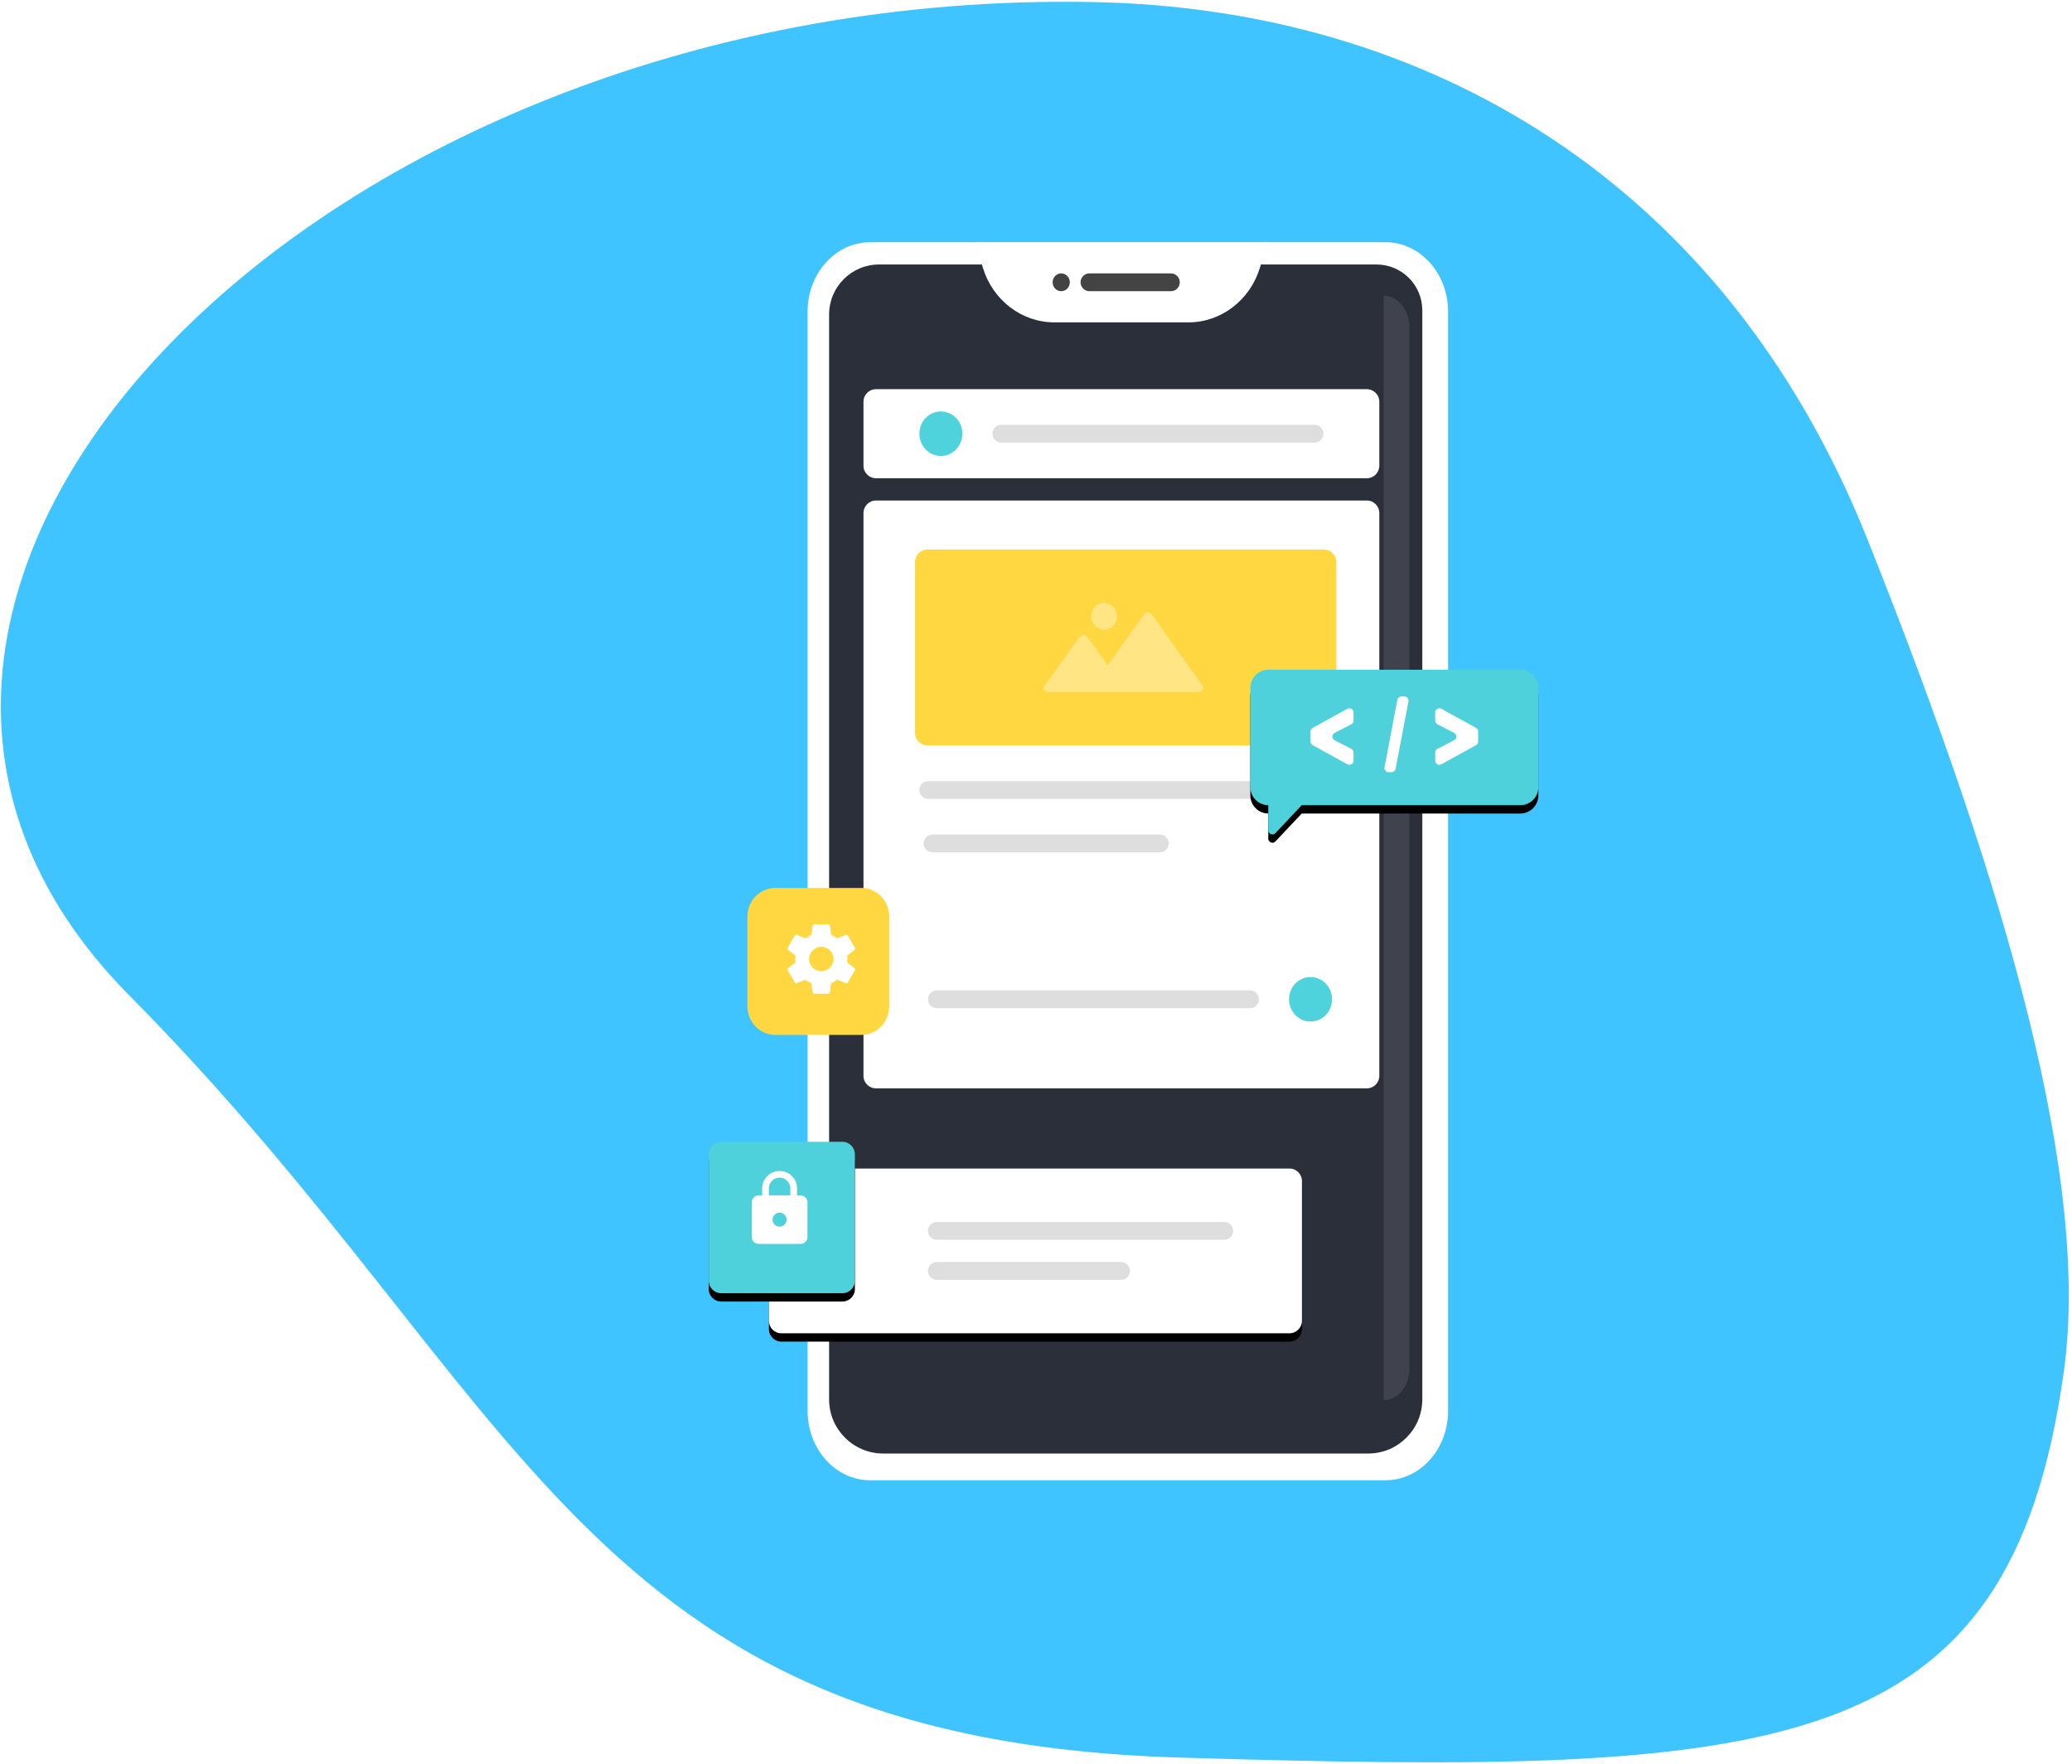 <svg height="423" viewBox="0 0 497 423" width="497" xmlns="http://www.w3.org/2000/svg" xmlns:xlink="http://www.w3.org/1999/xlink"><defs><path id="a" d="m17.435 239.238h121.855c1.657 0 3 1.343 3 3v33.517c0 1.657-1.343 3-3 3h-121.855c-1.657 0-3-1.343-3-3v-33.517c0-1.657 1.343-3 3-3z"/><filter id="b" height="181%" width="125%" x="-12.5%" y="-35.4%"><feOffset dx="0" dy="2" in="SourceAlpha" result="shadowOffsetOuter1"/><feGaussianBlur in="shadowOffsetOuter1" result="shadowBlurOuter1" stdDeviation="5"/><feColorMatrix in="shadowBlurOuter1" type="matrix" values="0 0 0 0 0   0 0 0 0 0   0 0 0 0 0  0 0 0 0.117 0"/></filter><path id="c" d="m3 232.83h29.057c1.657 0 3 1.343 3 3v30.313c0 1.657-1.343 3-3 3h-29.057c-1.657 0-3-1.343-3-3v-30.313c0-1.657 1.343-3 3-3z"/><filter id="d" height="188.1%" width="191.3%" x="-45.6%" y="-38.6%"><feOffset dx="0" dy="2" in="SourceAlpha" result="shadowOffsetOuter1"/><feGaussianBlur in="shadowOffsetOuter1" result="shadowBlurOuter1" stdDeviation="5"/><feColorMatrix in="shadowBlurOuter1" type="matrix" values="0 0 0 0 0   0 0 0 0 0   0 0 0 0 0  0 0 0 0.117 0"/></filter><path id="e" d="m134.216 119.619c-2.373 0-4.298 1.942-4.298 4.339v23.799c0 2.396 1.925 4.339 4.298 4.339v6.012c0 .552.448 1 1 1 .276 0 .54-.114.729-.315l6.295-6.697h52.462c2.374 0 4.298-1.943 4.298-4.339v-23.799c0-2.397-1.924-4.339-4.298-4.339z"/><filter id="f" height="181.2%" width="146.3%" x="-23.2%" y="-35.5%"><feOffset dx="0" dy="2" in="SourceAlpha" result="shadowOffsetOuter1"/><feGaussianBlur in="shadowOffsetOuter1" result="shadowBlurOuter1" stdDeviation="5"/><feColorMatrix in="shadowBlurOuter1" type="matrix" values="0 0 0 0 0   0 0 0 0 0   0 0 0 0 0  0 0 0 0.176 0"/></filter><mask id="g" fill="#fff"><path d="m15.028 6.258h-14.498c0-3.402 3.246-6.159 7.25-6.159 4.003 0 7.249 2.757 7.249 6.159" fill="#fff" fill-rule="evenodd"/></mask></defs><g fill="none" fill-rule="evenodd"><path d="m30.963 238.673c95.657 96.533 108.442 178.567 252.071 182.833s199 1 212-92.5c6.25-44.955-12.577-113.106-47.034-199.506s-105.977-127.402-185.5-129c-185.734-3.733-327.194 141.639-231.537 238.173z" fill="#40c4ff"/><g transform="translate(170 41)"><path d="m177.347 297.362c0 9.189-6.723 16.638-15.016 16.638h-123.599c-8.293 0-15.016-7.449-15.016-16.638v-263.636c0-9.189 6.723-16.638 15.016-16.638h123.599c8.293 0 15.016 7.449 15.016 16.638z" fill="#fff"/><path d="m171.161 33.429v6.009 251.146 4.009c0 7.18-5.82 13-13 13h-116.29c-7.18 0-13-5.82-13-13v-4.009-251.146-5.009c0-6.627 5.373-12 12-12h119.29c6.075 0 11 4.925 11 11z" fill="#2b2f3a"/><path d="m134.041 17.088-1.796 6.009c-2.35 7.862-9.316 13.215-17.196 13.215h-32.129c-7.881 0-14.846-5.353-17.196-13.215l-1.796-6.009z" fill="#fff"/><path d="m110.857 28.837h-19.532c-1.18 0-2.136-.956-2.136-2.136 0-1.18.956-2.136 2.136-2.136h19.532c1.18 0 2.136.956 2.136 2.136 0 1.18-.956 2.136-2.136 2.136z" fill="#434343"/><ellipse cx="84.549" cy="26.701" fill="#434343" rx="2.062" ry="2.136"/><path d="m40.119 79.034h117.731c1.657 0 3 1.343 3 3v134.98c0 1.657-1.343 3-3 3h-117.731c-1.657 0-3-1.343-3-3v-134.98c0-1.657 1.343-3 3-3z" fill="#fff"/><use fill="#000" filter="url(#b)" xlink:href="#a"/><use fill="#fff" fill-rule="evenodd" xlink:href="#a"/><use fill="#000" filter="url(#d)" xlink:href="#c"/><use fill="#4ed1db" fill-rule="evenodd" xlink:href="#c"/><path d="m52.492 90.782h95.047c1.657 0 3 1.343 3 3v40.993c0 1.657-1.343 3-3 3h-95.047c-1.657 0-3-1.343-3-3v-40.993c0-1.657 1.343-3 3-3z" fill="#ffd740"/><path d="m161.881 71.558v-41.653c3.417 0 6.187 3.423 6.187 7.645v34.008 215.661c0 4.175-2.77 7.557-6.187 7.557z" fill="#fff" fill-opacity=".1"/><path d="m40.119 52.333h117.731c1.657 0 3 1.343 3 3v15.361c0 1.657-1.343 3-3 3h-117.731c-1.657 0-3-1.343-3-3v-15.361c0-1.657 1.343-3 3-3z" fill="#fff"/><path d="m15.028 6.258h-14.498c0-3.402 3.246-6.159 7.25-6.159 4.003 0 7.249 2.757 7.249 6.159" mask="url(#g)" transform="translate(49.492)"/><path d="m15.945 207.197c-3.681 0-6.666-3.091-6.666-6.903v-21.438c0-3.813 2.984-6.904 6.666-6.904h20.695c3.681 0 6.665 3.091 6.665 6.904v21.438c0 3.812-2.984 6.903-6.665 6.903z" fill="#ffd740"/><ellipse cx="55.679" cy="63.014" fill="#4ed3dd" rx="5.155" ry="5.34"/><ellipse cx="144.352" cy="198.653" fill="#4ed3dd" rx="5.155" ry="5.34"/><g fill="#dedede"><path d="m70.188 60.878h75.122c1.18 0 2.136.956 2.136 2.136 0 1.18-.956 2.136-2.136 2.136h-75.122c-1.18 0-2.136-.956-2.136-2.136 0-1.18.956-2.136 2.136-2.136z"/><path d="m54.722 196.517h75.122c1.18 0 2.136.956 2.136 2.136 0 1.18-.956 2.136-2.136 2.136h-75.122c-1.18 0-2.136-.956-2.136-2.136 0-1.18.956-2.136 2.136-2.136z"/><path d="m52.659 146.32h79.246c1.18 0 2.136.956 2.136 2.136 0 1.18-.956 2.136-2.136 2.136h-79.246c-1.18 0-2.136-.956-2.136-2.136 0-1.18.956-2.136 2.136-2.136z"/><path d="m53.69 159.136h54.5c1.18 0 2.136.956 2.136 2.136 0 1.18-.956 2.136-2.136 2.136h-54.5c-1.18 0-2.136-.956-2.136-2.136 0-1.18.956-2.136 2.136-2.136z"/><path d="m54.722 252.054h68.935c1.18 0 2.136.956 2.136 2.136 0 1.18-.956 2.136-2.136 2.136h-68.935c-1.18 0-2.136-.956-2.136-2.136 0-1.18.956-2.136 2.136-2.136z"/><path d="m54.722 261.667h44.189c1.18 0 2.136.956 2.136 2.136 0 1.18-.956 2.136-2.136 2.136h-44.189c-1.18 0-2.136-.956-2.136-2.136 0-1.18.956-2.136 2.136-2.136z"/></g><use fill="#000" filter="url(#f)" xlink:href="#e"/><use fill="#4ed1db" fill-rule="evenodd" xlink:href="#e"/><path d="m153.179 142.296-8.311-4.594c-.319-.176-.516-.511-.516-.875v-2.386c0-.364.198-.7.517-.876l8.311-4.584c.484-.267 1.092-.091 1.359.393.082.148.124.314.124.483v1.972c0 .375-.21.719-.545.89l-3.984 2.038c-.492.251-.686.854-.435 1.346.095.187.247.339.434.434l3.987 2.047c.334.171.543.515.543.89v1.947c0 .552-.448 1-1 1-.169 0-.336-.043-.484-.125zm12.974-16.268h.705c.552 0 1 .448 1 1 0 .063-.006.126-.018.187l-3.082 16.156c-.09.472-.502.813-.982.813h-.689c-.552 0-1-.448-1-1 0-.063.006-.125.018-.186l3.065-16.156c.09-.472.502-.814.982-.814zm8.101 15.393v-1.947c0-.375.21-.718.543-.89l3.987-2.047c.491-.252.685-.855.433-1.346-.096-.186-.248-.338-.434-.434l-3.984-2.038c-.334-.171-.545-.515-.545-.89v-1.972c0-.552.448-1 1-1 .169 0 .335.043.483.124l8.311 4.584c.319.176.517.511.517.876v2.386c0 .364-.198.699-.516.875l-8.311 4.594c-.483.267-1.092.092-1.359-.391-.082-.148-.125-.315-.125-.484z" fill="#fff"/><path d="m95.711 118.551 8.814-12.366c.321-.45.945-.554 1.395-.234.09.064.169.143.234.234l12.255 17.194c.321.45.216 1.074-.234 1.395-.169.121-.372.186-.58.186h-19.219-16.97c-.552 0-1-.448-1-1 0-.21.066-.414.189-.585l8.485-11.774c.323-.448.948-.55 1.396-.227.087.063.164.139.227.227z" fill="#fff" opacity=".35"/><ellipse cx="94.86" cy="106.803" fill="#fff" opacity=".35" rx="3.093" ry="3.204"/></g><g fill="#fff"><path d="m189.58 286.68v-1.68c0-.453-.117-.88-.35-1.28-.233-.4-.55-.717-.95-.95s-.827-.35-1.28-.35-.88.117-1.28.35-.717.55-.95.95c-.233.4-.35.827-.35 1.28v1.68zm-2.58 7.5c.453 0 .847-.167 1.18-.5s.5-.727.5-1.18-.167-.847-.5-1.18-.727-.5-1.18-.5-.847.167-1.18.5-.5.727-.5 1.18.167.847.5 1.18.727.5 1.18.5zm5-7.5c.453 0 .847.16 1.18.48s.5.707.5 1.16v8.36c0 .453-.167.84-.5 1.16s-.727.48-1.18.48h-10c-.453 0-.847-.16-1.18-.48s-.5-.707-.5-1.16v-8.36c0-.453.167-.84.5-1.16s.727-.48 1.18-.48h.82v-1.68c0-.76.187-1.46.56-2.1s.88-1.147 1.52-1.52 1.34-.56 2.1-.56 1.46.187 2.1.56 1.147.88 1.52 1.52.56 1.34.56 2.1v1.68z"/><path d="m197 232.92c.52 0 1.007-.133 1.46-.4s.813-.623 1.08-1.07.4-.93.4-1.45-.133-1.007-.4-1.46-.627-.813-1.08-1.08-.94-.4-1.46-.4-1.003.133-1.45.4-.803.627-1.07 1.08-.4.94-.4 1.46.133 1.003.4 1.45.623.803 1.07 1.07.93.4 1.45.4zm6.22-2.1 1.74 1.36c.08.067.127.153.14.26s-.007.207-.06.3l-1.68 2.88c-.053.093-.123.153-.21.18s-.183.02-.29-.02l-2.06-.82c-.533.387-1.007.66-1.42.82l-.3 2.18c-.027.107-.077.193-.15.26s-.157.1-.25.1h-3.36c-.093 0-.177-.033-.25-.1s-.117-.153-.13-.26l-.32-2.18c-.56-.227-1.027-.5-1.4-.82l-2.08.82c-.213.093-.38.04-.5-.16l-1.68-2.88c-.053-.093-.073-.193-.06-.3s.06-.193.14-.26l1.76-1.36c-.027-.187-.04-.46-.04-.82s.013-.633.04-.82l-1.76-1.36c-.08-.067-.127-.153-.14-.26s.007-.207.06-.3l1.68-2.88c.12-.2.287-.253.5-.16l2.08.82c.48-.36.947-.633 1.4-.82l.32-2.18c.013-.107.057-.193.13-.26s.157-.1.25-.1h3.36c.093 0 .177.033.25.1s.123.153.15.26l.3 2.18c.52.2.993.473 1.42.82l2.06-.82c.107-.04.203-.047.29-.02s.157.087.21.18l1.68 2.88c.053.093.073.193.06.3s-.06.193-.14.26l-1.74 1.36c.027.187.04.46.04.82s-.013.633-.04.82z"/></g></g></svg>